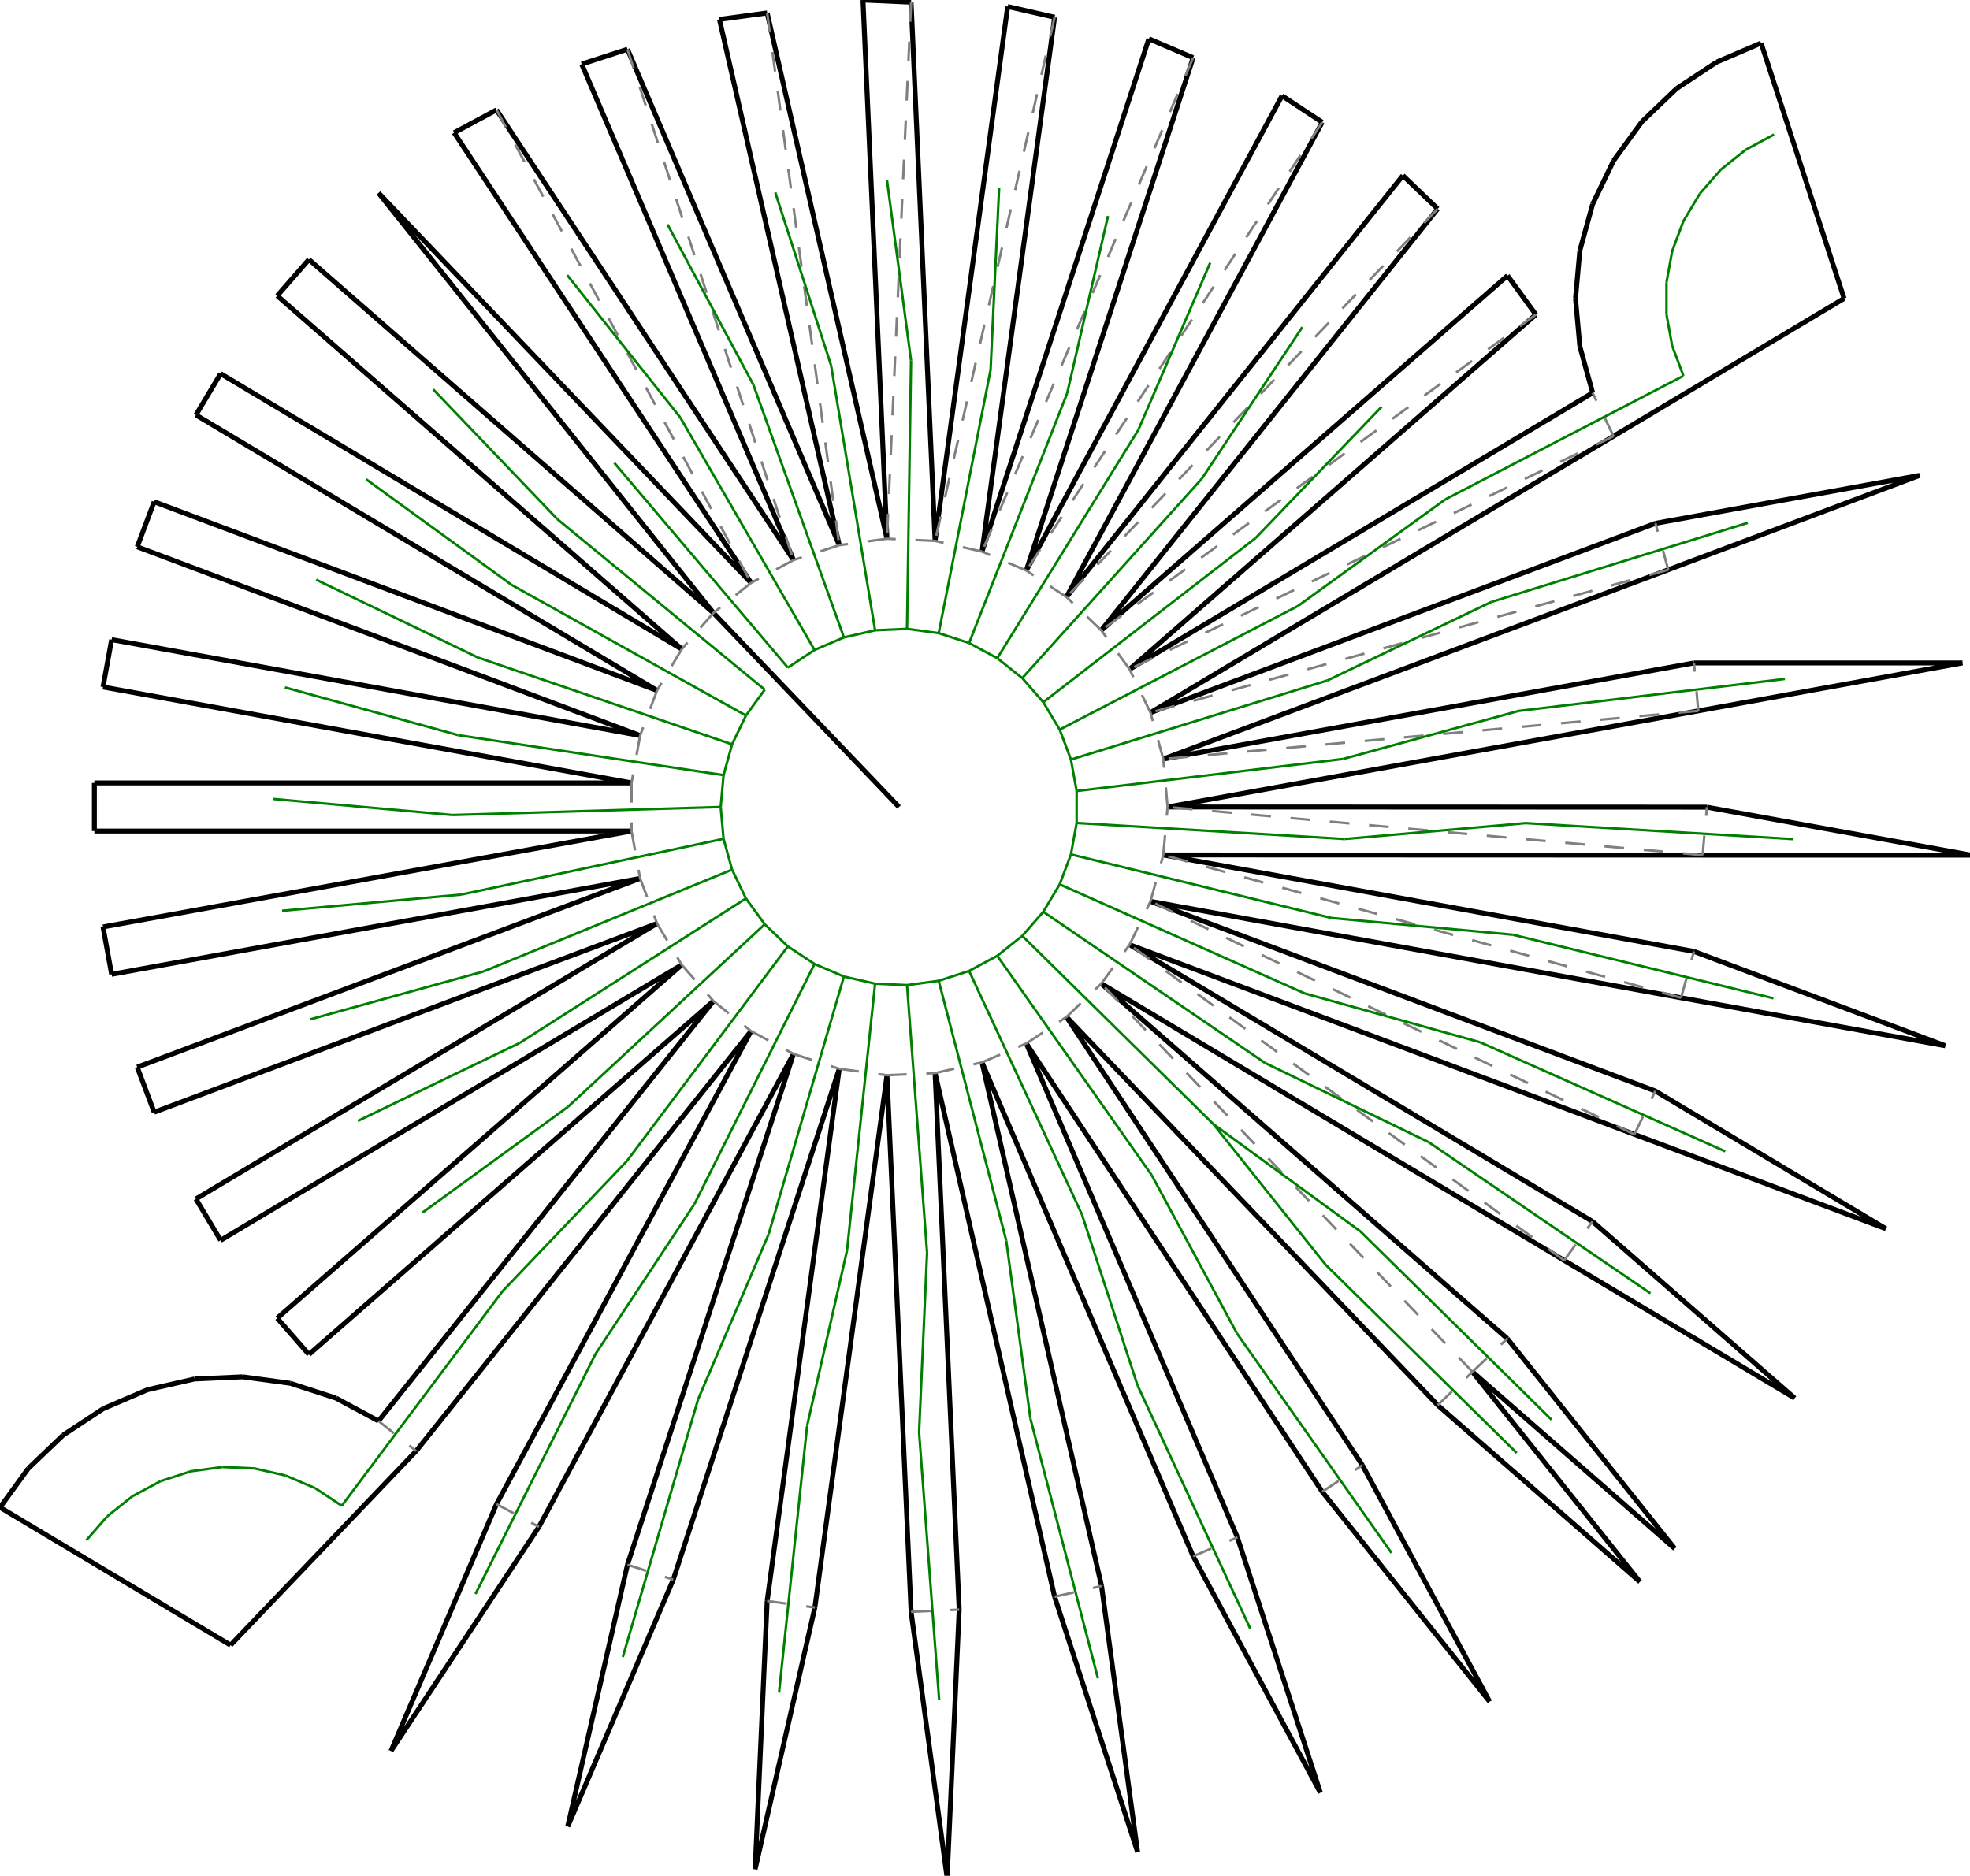<?xml version="1.0"?>
<svg width="1467" height="1397" version="1.1" xmlns="http://www.w3.org/2000/svg" >
<defs>
<style type="text/css"><![CDATA[
.m {stroke:rgb(255,0,0);stroke-width:1.834;}
.v {stroke:rgb(0,0,255);stroke-width:1.834;}
.b {stroke:rgb(0,0,0);stroke-width:3.667;fill:white}
.n {stroke:rgb(128,128,128);stroke-width:1.834}
.t {stroke:rgb(0,128,0);stroke-width:1.834;}
.c {stroke:rgb(128,128,128);stroke-width:1.834;stroke-dasharray:14.67, 14.67;}
]]></style>
</defs>
<path fill="none" style="stroke:black;stroke-width:3.667;" d=" M 1261.44 493.725 L 866.264 565.293 M 866.264 565.293 L 1242.31 424.314 M 1232.77 389.751 L 856.725 530.73 M 856.725 530.73 L 1201.55 324.871 M 1186 292.566 L 841.167 498.425 M 841.167 498.425 L 1143.7 234.303 M 1143.7 234.303 L 1122.62 205.295 M 1122.62 205.295 L 820.092 469.417 M 820.092 469.417 L 1070.6 155.52 M 1070.6 155.52 L 1044.68 130.742 M 1044.68 130.742 L 794.176 444.638 M 794.176 444.638 L 984.61 91.056 M 984.61 91.056 L 954.686 71.303 M 954.686 71.303 L 764.251 424.886 M 764.251 424.886 L 888.492 42.983 M 888.492 42.983 L 855.521 28.89 M 855.521 28.89 L 731.281 410.793 M 731.281 410.793 L 785.332 12.843 M 785.332 12.843 L 750.375 4.865 M 750.375 4.865 L 696.324 402.815 M 696.324 402.815 L 678.452 1.609 M 678.452 1.609 L 642.633 0 M 642.633 0 L 660.505 401.206 M 660.505 401.206 L 571.281 9.639 M 571.281 9.639 L 535.749 14.452 M 535.749 14.452 L 624.974 406.019 M 624.974 406.019 L 467.264 36.677 M 467.264 36.677 L 433.163 47.757 M 433.163 47.757 L 590.873 417.099 M 590.873 417.099 L 369.752 81.851 M 369.752 81.851 L 338.178 98.842 M 338.178 98.842 L 559.298 434.09 M 559.298 434.09 L 281.869 143.713 M 281.869 143.713 L 531.265 456.446 M 230.037 193.27 L 206.446 220.272 M 531.265 456.446 L 230.037 193.27 M 206.446 220.272 L 507.674 483.448 M 164.295 278.287 L 145.905 309.067 M 507.674 483.448 L 164.295 278.287 M 145.905 309.067 L 489.284 514.228 M 114.79 373.678 L 102.191 407.247 M 489.284 514.228 L 114.79 373.678 M 102.191 407.247 L 476.685 547.797 M 83.113 476.376 L 76.711 511.655 M 476.685 547.797 L 83.113 476.376 M 76.711 511.655 L 470.283 583.077 M 70.283 583.077 L 70.283 618.932 M 470.283 583.077 L 70.283 583.077 M 70.283 618.932 L 470.283 618.932 M 76.711 690.354 L 83.113 725.634 M 470.283 618.932 L 76.711 690.354 M 83.113 725.634 L 476.685 654.212 M 102.191 794.762 L 114.79 828.331 M 476.685 654.212 L 102.191 794.762 M 114.79 828.331 L 489.284 687.781 M 145.905 892.942 L 164.295 923.722 M 489.284 687.781 L 145.905 892.942 M 164.295 923.722 L 507.674 718.562 M 206.446 981.737 L 230.037 1008.74 M 507.674 718.562 L 206.446 981.737 M 230.037 1008.74 L 531.265 745.564 M 531.265 745.564 L 281.869 1058.3 M 309.902 1080.65 L 559.298 767.919 M 559.298 767.919 L 369.75 1120.16 M 401.325 1137.15 L 590.873 784.91 M 590.873 784.91 L 467.266 1165.33 M 501.367 1176.41 L 624.974 795.99 M 624.974 795.99 L 571.281 1192.37 M 606.812 1197.18 L 660.505 800.803 M 660.505 800.803 L 678.45 1200.4 M 714.27 1198.79 L 696.324 799.195 M 696.324 799.195 L 785.334 1189.17 M 820.291 1181.19 L 731.281 791.216 M 731.281 791.216 L 888.491 1159.03 M 921.461 1144.93 L 764.252 777.124 M 764.252 777.124 L 984.61 1110.95 M 1014.53 1091.2 L 794.176 757.371 M 794.176 757.371 L 1070.6 1046.49 M 1122.43 996.932 L 820.092 732.592 M 820.092 732.592 L 1164.77 938.699 M 1185.85 909.691 L 841.168 703.584 M 841.168 703.584 L 1217.11 844.833 M 1232.67 812.528 L 856.725 671.28 M 856.725 671.28 L 1251.85 743.131 M 1261.39 708.568 L 866.264 636.716 M 866.264 636.716 L 1267.87 636.859 M 1271.08 601.148 L 869.478 601.005 M 869.478 601.005 L 1264.65 529.436 M 1461.44 493.724 L 1261.44 493.725 M 1264.65 529.436 L 1461.44 493.724 M 1429.56 354.039 L 1232.77 389.751 M 1242.31 424.314 L 1429.56 354.039 M 1201.55 324.871 L 1373.24 222.291 M 1176.46 258.003 L 1186 292.566 M 1173.24 222.291 L 1176.46 258.003 M 1176.46 186.58 L 1173.24 222.291 M 1186 152.016 L 1176.46 186.58 M 1201.55 119.711 L 1186 152.016 M 1222.63 90.704 L 1201.55 119.711 M 1248.55 65.925 L 1222.63 90.704 M 1278.47 46.172 L 1248.55 65.925 M 1373.24 222.291 L 1311.44 32.08 M 1311.44 32.08 L 1278.47 46.172 M 21.076 1093.62 L 0 1122.63 M 0 1122.63 L 171.69 1225.21 M 46.992 1068.84 L 21.076 1093.62 M 76.916 1049.09 L 46.992 1068.84 M 109.887 1035 L 76.916 1049.09 M 144.843 1027.02 L 109.887 1035 M 180.663 1025.41 L 144.843 1027.02 M 216.194 1030.22 L 180.663 1025.41 M 250.295 1041.3 L 216.194 1030.22 M 281.869 1058.3 L 250.295 1041.3 M 171.69 1225.21 L 309.902 1080.65 M 291.144 1304.06 L 401.325 1137.15 M 369.75 1120.16 L 291.144 1304.06 M 422.762 1360.32 L 501.367 1176.41 M 467.266 1165.33 L 422.762 1360.32 M 562.308 1392.17 L 606.812 1197.18 M 571.281 1192.37 L 562.308 1392.17 M 705.296 1398.59 L 714.27 1198.79 M 678.45 1200.4 L 705.296 1398.59 M 847.139 1379.38 L 820.291 1181.19 M 785.334 1189.17 L 847.139 1379.38 M 983.264 1335.15 L 921.461 1144.93 M 888.491 1159.03 L 983.264 1335.15 M 1109.31 1267.32 L 1014.53 1091.2 M 984.61 1110.95 L 1109.31 1267.32 M 1221.21 1178.08 L 1096.52 1021.71 M 1070.6 1046.49 L 1221.21 1178.08 M 1247.13 1153.3 L 1122.43 996.932 M 1096.52 1021.71 L 1247.13 1153.3 M 1336.46 1041.28 L 1185.85 909.691 M 1164.77 938.699 L 1336.46 1041.28 M 1404.36 915.109 L 1232.67 812.528 M 1217.11 844.833 L 1404.36 915.109 M 1448.63 778.842 L 1261.39 708.568 M 1251.85 743.131 L 1448.63 778.842 M 1267.87 636.859 L 1467.87 636.858 M 1467.87 636.858 L 1271.08 601.148 M 531.265 456.446 L 669.478 601.005 M 669.478 601.005 L 531.265 456.446" />
<path fill="none" class="c" d=" M 794.176 757.371 L 820.092 732.592 M 1096.52 1021.71 L 820.092 732.592 M 1096.52 1021.71 L 1122.43 996.932 M 869.478 601.005 L 866.264 565.293 M 764.252 777.124 L 794.176 757.371 M 820.092 732.592 L 841.168 703.584 M 841.168 703.584 L 856.725 671.28 M 856.725 671.28 L 866.264 636.716 M 866.264 636.716 L 869.478 601.005 M 1264.65 529.436 L 866.264 565.293 M 1264.65 529.436 L 1261.44 493.725 M 1070.6 1046.49 L 1096.52 1021.71 M 1164.77 938.699 L 841.168 703.584 M 1164.77 938.699 L 1185.85 909.691 M 1217.11 844.833 L 856.725 671.28 M 1217.11 844.833 L 1232.67 812.528 M 1251.85 743.131 L 866.264 636.716 M 1251.85 743.131 L 1261.39 708.568 M 1267.87 636.859 L 869.478 601.005 M 1267.87 636.859 L 1271.08 601.148 M 866.264 565.293 L 856.725 530.73 M 856.725 530.73 L 841.167 498.425 M 841.167 498.425 L 820.092 469.417 M 820.092 469.417 L 794.176 444.638 M 794.176 444.638 L 764.251 424.886 M 764.251 424.886 L 731.281 410.793 M 731.281 410.793 L 696.324 402.815 M 696.324 402.815 L 660.505 401.206 M 660.505 401.206 L 624.974 406.019 M 624.974 406.019 L 590.873 417.099 M 590.873 417.099 L 559.298 434.09 M 559.298 434.09 L 531.265 456.446 M 731.281 791.216 L 764.252 777.124 M 1242.31 424.314 L 856.725 530.73 M 1242.31 424.314 L 1232.77 389.751 M 1201.55 324.871 L 841.167 498.425 M 1201.55 324.871 L 1186 292.566 M 1143.7 234.303 L 820.092 469.417 M 1070.6 155.52 L 794.176 444.638 M 984.61 91.056 L 764.251 424.886 M 888.492 42.983 L 731.281 410.793 M 785.332 12.843 L 696.324 402.815 M 678.452 1.609 L 660.505 401.206 M 571.281 9.639 L 624.974 406.019 M 467.264 36.677 L 590.873 417.099 M 369.752 81.851 L 559.298 434.09 M 984.61 1110.95 L 1014.53 1091.2 M 696.324 799.195 L 731.281 791.216 M 888.491 1159.03 L 921.461 1144.93 M 660.505 800.803 L 696.324 799.195 M 785.334 1189.17 L 820.291 1181.19 M 624.974 795.99 L 660.505 800.803 M 678.45 1200.4 L 714.27 1198.79 M 590.873 784.91 L 624.974 795.99 M 571.281 1192.37 L 606.812 1197.18 M 559.298 767.919 L 590.873 784.91 M 467.266 1165.33 L 501.367 1176.41 M 531.265 745.564 L 559.298 767.919 M 369.75 1120.16 L 401.325 1137.15 M 507.674 718.562 L 531.265 745.564 M 281.869 1058.3 L 309.902 1080.65 M 489.284 687.781 L 507.674 718.562 M 476.685 654.212 L 489.284 687.781 M 470.283 618.932 L 476.685 654.212 M 470.283 583.077 L 470.283 618.932 M 476.685 547.797 L 470.283 583.077 M 489.284 514.228 L 476.685 547.797 M 507.674 483.448 L 489.284 514.228 M 531.265 456.446 L 507.674 483.448" />
<line x1="903.595" y1="837.225" x2="761.249" y2="696.989" class="t" />
<line x1="742.635" y1="711.833" x2="761.249" y2="696.989" class="t" />
<line x1="776.912" y1="679.06" x2="761.249" y2="696.989" class="t" />
<line x1="789.123" y1="658.623" x2="776.912" y2="679.06" class="t" />
<line x1="797.489" y1="636.333" x2="789.123" y2="658.623" class="t" />
<line x1="801.74" y1="612.908" x2="797.489" y2="636.333" class="t" />
<line x1="801.74" y1="589.101" x2="801.74" y2="612.908" class="t" />
<line x1="987.098" y1="941.857" x2="903.595" y2="837.225" class="t" />
<line x1="1013.014" y1="917.078" x2="903.595" y2="837.225" class="t" />
<line x1="1155.36" y1="1057.314" x2="1013.014" y2="917.078" class="t" />
<line x1="1000.132" y1="565.245" x2="801.74" y2="589.101" class="t" />
<line x1="857.654" y1="875.231" x2="742.635" y2="711.833" class="t" />
<line x1="721.67" y1="723.115" x2="742.635" y2="711.833" class="t" />
<line x1="942.011" y1="791.625" x2="776.912" y2="679.06" class="t" />
<line x1="971.668" y1="739.899" x2="789.123" y2="658.623" class="t" />
<line x1="991.612" y1="683.709" x2="797.489" y2="636.333" class="t" />
<line x1="1001.203" y1="624.86" x2="801.74" y2="612.908" class="t" />
<line x1="797.489" y1="565.676" x2="801.74" y2="589.101" class="t" />
<line x1="1130.785" y1="529.485" x2="1000.132" y2="565.245" class="t" />
<line x1="1329.177" y1="505.628" x2="1130.785" y2="529.485" class="t" />
<line x1="921.132" y1="993.092" x2="857.654" y2="875.231" class="t" />
<line x1="1129.444" y1="1082.092" x2="987.098" y2="941.857" class="t" />
<line x1="1063.93" y1="850.658" x2="942.011" y2="791.625" class="t" />
<line x1="1229.029" y1="963.223" x2="1063.93" y2="850.658" class="t" />
<line x1="1102.169" y1="776.214" x2="971.668" y2="739.899" class="t" />
<line x1="1284.714" y1="857.49" x2="1102.169" y2="776.214" class="t" />
<line x1="1126.5" y1="696.138" x2="991.612" y2="683.709" class="t" />
<line x1="1320.624" y1="743.514" x2="1126.5" y2="696.138" class="t" />
<line x1="1136.142" y1="613.004" x2="1001.203" y2="624.86" class="t" />
<line x1="1335.606" y1="624.955" x2="1136.142" y2="613.004" class="t" />
<line x1="988.433" y1="506.779" x2="797.489" y2="565.676" class="t" />
<line x1="789.123" y1="543.386" x2="797.489" y2="565.676" class="t" />
<line x1="966.482" y1="451.342" x2="789.123" y2="543.386" class="t" />
<line x1="776.912" y1="522.949" x2="789.123" y2="543.386" class="t" />
<line x1="934.986" y1="400.715" x2="776.912" y2="522.949" class="t" />
<line x1="761.248" y1="505.02" x2="776.912" y2="522.949" class="t" />
<line x1="894.956" y1="356.525" x2="761.248" y2="505.02" class="t" />
<line x1="742.635" y1="490.176" x2="761.248" y2="505.02" class="t" />
<line x1="847.679" y1="320.193" x2="742.635" y2="490.176" class="t" />
<line x1="721.67" y1="478.894" x2="742.635" y2="490.176" class="t" />
<line x1="794.675" y1="292.887" x2="721.67" y2="478.894" class="t" />
<line x1="699.028" y1="471.538" x2="721.67" y2="478.894" class="t" />
<line x1="737.646" y1="275.484" x2="699.028" y2="471.538" class="t" />
<line x1="675.436" y1="468.342" x2="699.028" y2="471.538" class="t" />
<line x1="678.427" y1="268.543" x2="675.436" y2="468.342" class="t" />
<line x1="651.652" y1="469.41" x2="675.436" y2="468.342" class="t" />
<line x1="618.92" y1="272.288" x2="651.652" y2="469.41" class="t" />
<line x1="628.441" y1="474.708" x2="651.652" y2="469.41" class="t" />
<line x1="561.037" y1="286.598" x2="628.441" y2="474.708" class="t" />
<line x1="606.55" y1="484.065" x2="628.441" y2="474.708" class="t" />
<line x1="506.641" y1="311.013" x2="606.55" y2="484.065" class="t" />
<line x1="586.681" y1="497.18" x2="606.55" y2="484.065" class="t" />
<line x1="457.478" y1="344.75" x2="586.681" y2="497.18" class="t" />
<line x1="805.665" y1="904.425" x2="721.67" y2="723.115" class="t" />
<line x1="699.028" y1="730.472" x2="721.67" y2="723.115" class="t" />
<line x1="1110.602" y1="448.265" x2="988.433" y2="506.779" class="t" />
<line x1="1301.546" y1="389.368" x2="1110.602" y2="448.265" class="t" />
<line x1="1076.24" y1="371.954" x2="966.482" y2="451.342" class="t" />
<line x1="1253.599" y1="279.909" x2="1076.24" y2="371.954" class="t" />
<line x1="1028.805" y1="303.005" x2="934.986" y2="400.715" class="t" />
<line x1="969.82" y1="243.633" x2="894.956" y2="356.525" class="t" />
<line x1="901.183" y1="195.748" x2="847.679" y2="320.193" class="t" />
<line x1="825.098" y1="160.889" x2="794.675" y2="292.887" class="t" />
<line x1="744.011" y1="140.174" x2="737.646" y2="275.484" class="t" />
<line x1="660.53" y1="134.272" x2="678.427" y2="268.543" class="t" />
<line x1="577.335" y1="143.37" x2="618.92" y2="272.288" class="t" />
<line x1="497.1" y1="167.178" x2="561.037" y2="286.598" class="t" />
<line x1="422.409" y1="204.928" x2="506.641" y2="311.013" class="t" />
<line x1="847.078" y1="1031.726" x2="805.665" y2="904.425" class="t" />
<line x1="1036.151" y1="1156.491" x2="921.132" y2="993.092" class="t" />
<line x1="1245.234" y1="257.62" x2="1253.599" y2="279.909" class="t" />
<line x1="1240.983" y1="234.195" x2="1245.234" y2="257.62" class="t" />
<line x1="1240.982" y1="210.387" x2="1240.983" y2="234.195" class="t" />
<line x1="1245.233" y1="186.962" x2="1240.982" y2="210.387" class="t" />
<line x1="1253.599" y1="164.673" x2="1245.233" y2="186.962" class="t" />
<line x1="1265.81" y1="144.235" x2="1253.599" y2="164.673" class="t" />
<line x1="1281.474" y1="126.307" x2="1265.81" y2="144.235" class="t" />
<line x1="1300.087" y1="111.463" x2="1281.474" y2="126.307" class="t" />
<line x1="1321.052" y1="100.181" x2="1300.087" y2="111.463" class="t" />
<line x1="749.299" y1="923.866" x2="699.028" y2="730.472" class="t" />
<line x1="675.436" y1="733.667" x2="699.028" y2="730.472" class="t" />
<line x1="767.317" y1="1056.516" x2="749.299" y2="923.866" class="t" />
<line x1="931.072" y1="1213.036" x2="847.078" y2="1031.726" class="t" />
<line x1="690.366" y1="932.93" x2="675.436" y2="733.667" class="t" />
<line x1="651.652" y1="732.599" x2="675.436" y2="733.667" class="t" />
<line x1="684.408" y1="1066.665" x2="690.366" y2="932.93" class="t" />
<line x1="817.588" y1="1249.909" x2="767.317" y2="1056.516" class="t" />
<line x1="630.763" y1="931.325" x2="651.652" y2="732.599" class="t" />
<line x1="628.441" y1="727.302" x2="651.652" y2="732.599" class="t" />
<line x1="601.022" y1="1061.848" x2="630.763" y2="931.325" class="t" />
<line x1="699.339" y1="1265.928" x2="684.408" y2="1066.665" class="t" />
<line x1="572.404" y1="919.104" x2="628.441" y2="727.302" class="t" />
<line x1="606.55" y1="717.945" x2="628.441" y2="727.302" class="t" />
<line x1="519.835" y1="1042.219" x2="572.404" y2="919.104" class="t" />
<line x1="580.133" y1="1260.574" x2="601.022" y2="1061.848" class="t" />
<line x1="517.165" y1="896.659" x2="606.55" y2="717.945" class="t" />
<line x1="586.681" y1="704.829" x2="606.55" y2="717.945" class="t" />
<line x1="443.458" y1="1008.408" x2="517.165" y2="896.659" class="t" />
<line x1="463.798" y1="1234.021" x2="519.835" y2="1042.219" class="t" />
<line x1="466.822" y1="864.711" x2="586.681" y2="704.829" class="t" />
<line x1="569.473" y1="688.377" x2="586.681" y2="704.829" class="t" />
<line x1="374.346" y1="961.504" x2="466.822" y2="864.711" class="t" />
<line x1="354.073" y1="1187.122" x2="443.458" y2="1008.408" class="t" />
<line x1="422.992" y1="824.288" x2="569.473" y2="688.377" class="t" />
<line x1="555.479" y1="669.116" x2="569.473" y2="688.377" class="t" />
<line x1="314.719" y1="903.013" x2="422.992" y2="824.288" class="t" />
<line x1="254.487" y1="1121.386" x2="374.346" y2="961.504" class="t" />
<line x1="234.618" y1="1108.27" x2="254.487" y2="1121.386" class="t" />
<line x1="387.085" y1="776.688" x2="555.479" y2="669.116" class="t" />
<line x1="545.149" y1="647.666" x2="555.479" y2="669.116" class="t" />
<line x1="266.495" y1="834.815" x2="387.085" y2="776.688" class="t" />
<line x1="212.726" y1="1098.913" x2="234.618" y2="1108.27" class="t" />
<line x1="360.253" y1="723.442" x2="545.149" y2="647.666" class="t" />
<line x1="538.815" y1="624.716" x2="545.149" y2="647.666" class="t" />
<line x1="231.222" y1="759.102" x2="360.253" y2="723.442" class="t" />
<line x1="189.516" y1="1093.616" x2="212.726" y2="1098.913" class="t" />
<line x1="343.36" y1="666.259" x2="538.815" y2="624.716" class="t" />
<line x1="536.681" y1="601.005" x2="538.815" y2="624.716" class="t" />
<line x1="210.036" y1="678.307" x2="343.36" y2="666.259" class="t" />
<line x1="165.732" y1="1092.548" x2="189.516" y2="1093.616" class="t" />
<line x1="336.95" y1="606.98" x2="536.681" y2="601.005" class="t" />
<line x1="538.815" y1="577.293" x2="536.681" y2="601.005" class="t" />
<line x1="203.616" y1="595.029" x2="336.95" y2="606.98" class="t" />
<line x1="142.14" y1="1095.743" x2="165.732" y2="1092.548" class="t" />
<line x1="341.226" y1="547.51" x2="538.815" y2="577.293" class="t" />
<line x1="545.149" y1="554.343" x2="538.815" y2="577.293" class="t" />
<line x1="212.17" y1="511.943" x2="341.226" y2="547.51" class="t" />
<line x1="119.497" y1="1103.1" x2="142.14" y2="1095.743" class="t" />
<line x1="356.053" y1="489.757" x2="545.149" y2="554.343" class="t" />
<line x1="555.479" y1="532.893" x2="545.149" y2="554.343" class="t" />
<line x1="235.422" y1="431.718" x2="356.053" y2="489.757" class="t" />
<line x1="98.533" y1="1114.382" x2="119.497" y2="1103.1" class="t" />
<line x1="380.954" y1="435.581" x2="555.479" y2="532.893" class="t" />
<line x1="569.473" y1="513.633" x2="555.479" y2="532.893" class="t" />
<line x1="272.625" y1="356.934" x2="380.954" y2="435.581" class="t" />
<line x1="79.919" y1="1129.226" x2="98.533" y2="1114.382" class="t" />
<line x1="415.129" y1="386.722" x2="569.473" y2="513.633" class="t" />
<line x1="322.583" y1="289.996" x2="415.129" y2="386.722" class="t" />
<line x1="64.255" y1="1147.154" x2="79.919" y2="1129.226" class="t" />
</svg>
